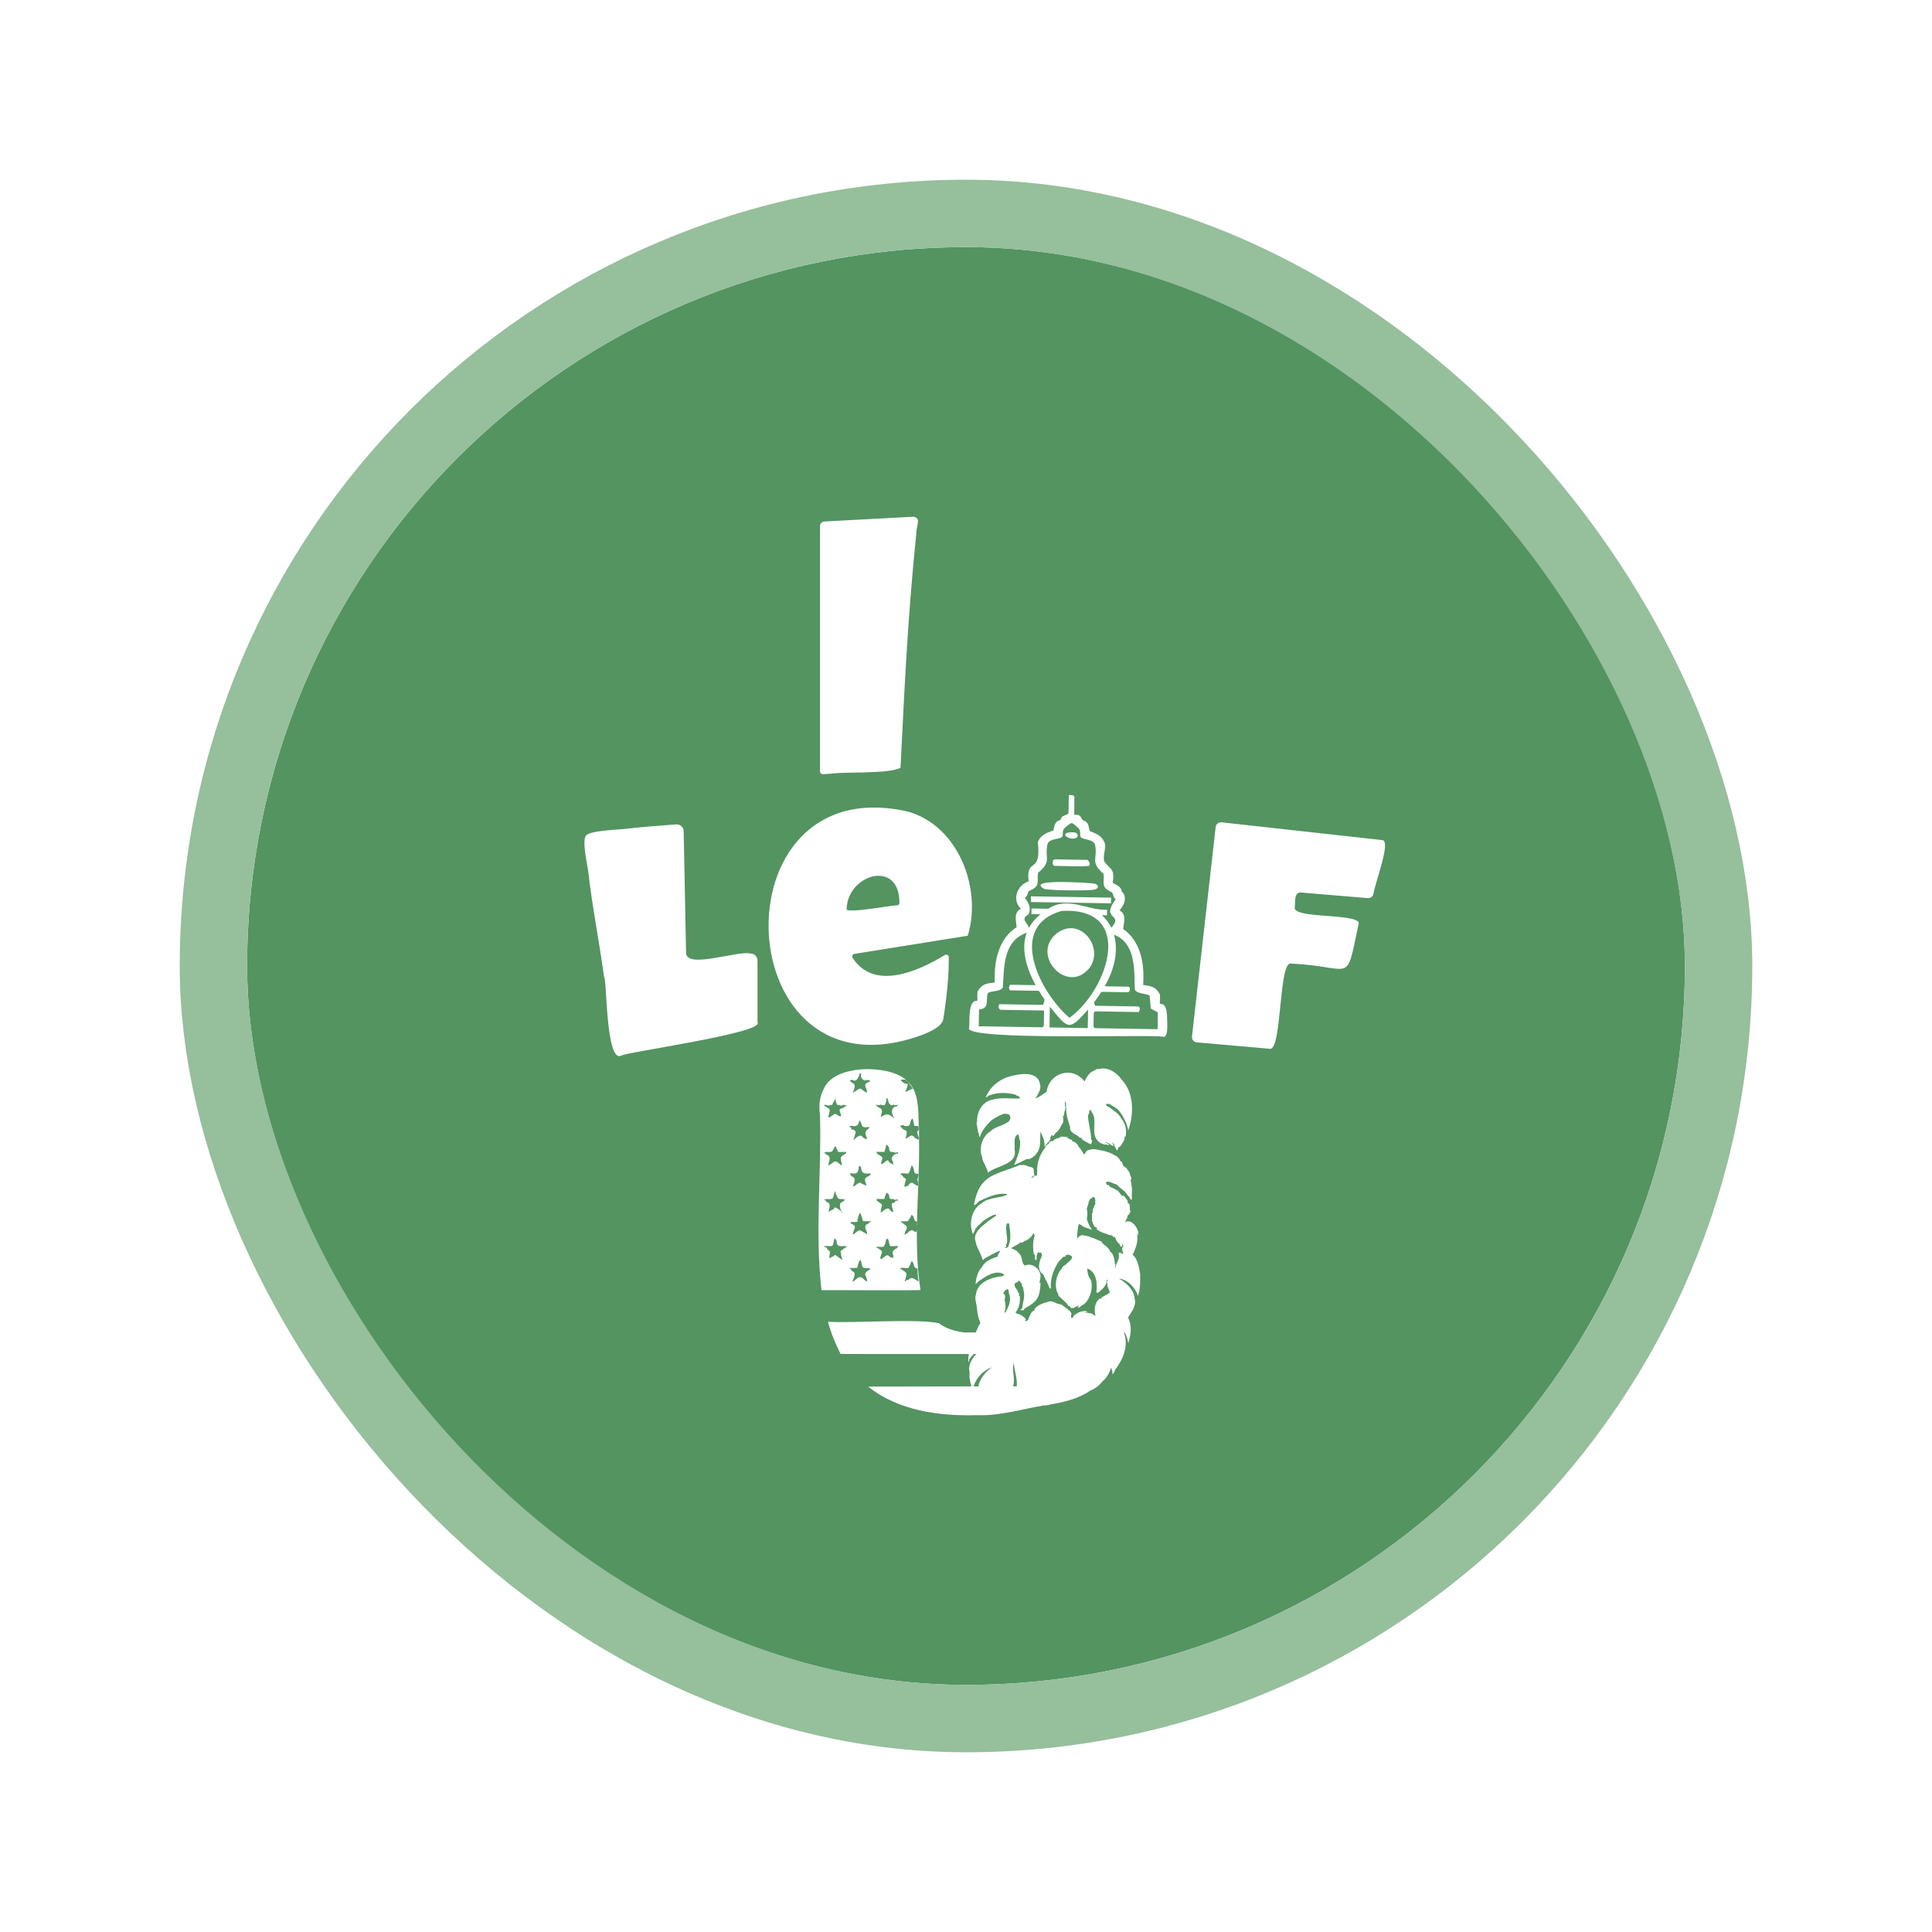 <svg width="86" height="86" viewBox="0 0 86 86" fill="none" xmlns="http://www.w3.org/2000/svg">
<g filter="url(#filter0_dd_3791_3297)">
<rect x="11" y="10" width="64" height="64" rx="32" fill="#539461"/>
<rect x="9.5" y="8.5" width="67" height="67" rx="33.5" stroke="#96BF9C" stroke-width="3"/>
<path d="M27.646 45.994C27.757 45.85 34.067 44.976 33.719 44.511V41.752C33.719 41.585 33.581 41.446 33.411 41.445C32.831 41.304 30.585 42.136 30.539 41.431L30.433 35.996C30.429 35.818 30.273 35.682 30.092 35.697C29.317 35.76 28.534 35.809 27.764 35.904C27.532 35.932 26.271 35.968 26.086 36.192C25.892 36.426 26.158 37.558 26.185 37.795C26.361 39.359 26.678 40.925 26.889 42.486C27.016 42.495 26.957 46.307 27.646 45.994Z" fill="white"/>
<path d="M41.095 45.05C41.404 44.917 41.933 44.707 41.992 44.347C42.15 43.344 42.236 42.478 42.235 41.606C42.228 41.517 42.129 41.468 42.053 41.515C40.824 42.262 38.9 43.098 37.954 41.639C37.907 41.567 37.951 41.473 38.036 41.46L43.077 40.652C43.71 38.635 42.724 35.829 40.47 35.141C31.709 33.071 32.357 48.314 41.095 45.05ZM37.687 39.453C37.734 37.904 40.055 37.23 40.036 39.2C40.031 39.255 39.986 39.298 39.93 39.304C39.864 39.26 37.592 39.703 37.687 39.453Z" fill="white"/>
<path d="M61.566 36.401L54.376 35.604C54.246 35.589 54.129 35.681 54.114 35.809L53.059 45.144C53.044 45.273 53.141 45.388 53.273 45.4L56.497 45.682C57.088 45.888 56.894 41.684 57.489 41.895C60.296 42.019 59.877 42.918 60.486 40.08C60.363 39.646 57.507 39.903 57.636 39.381C57.666 39.19 57.581 38.695 57.919 38.73L60.883 38.978C60.998 38.987 61.102 38.916 61.131 38.807C61.263 38.123 61.876 36.565 61.566 36.401Z" fill="white"/>
<path d="M36.997 33.439C37.526 33.349 39.575 33.459 40.085 33.177C40.261 29.651 40.407 26.434 40.788 22.754C40.779 22.368 41.02 22.095 40.68 22L36.699 22.213C36.588 22.219 36.501 22.308 36.501 22.416V33.359C36.551 33.512 36.656 33.453 36.997 33.439Z" fill="white"/>
<path d="M45.891 38.899L45.886 39.151L49.455 39.21L49.459 38.958L45.891 38.899Z" fill="white"/>
<path d="M46.502 38.578C46.911 38.639 48.213 38.653 48.633 38.612C48.951 38.582 48.955 38.36 48.638 38.32C48.499 38.308 45.568 38.085 46.502 38.578Z" fill="white"/>
<path d="M46.947 37.544C47.01 37.533 48.496 37.606 48.497 37.523C48.538 37.46 48.467 37.297 48.4 37.276L46.952 37.253C46.829 37.251 46.824 37.542 46.947 37.544Z" fill="white"/>
<path d="M51.959 44.59C51.94 44.315 52.007 43.664 51.637 43.687C51.604 43.648 51.672 43.355 51.617 43.236C51.42 42.905 51.238 42.901 50.886 42.843C50.948 41.924 50.801 40.919 49.993 40.35C50.031 40.036 50.158 39.705 49.832 39.521C50.047 39.311 50.193 38.894 49.93 38.685C49.908 38.441 49.675 38.397 49.529 38.293C49.641 37.642 49.408 37.707 49.152 37.342C49.085 37.106 49.234 36.752 49.19 36.572C49.054 36.173 48.788 36.118 48.507 35.989C48.441 35.779 48.479 35.592 48.207 35.516C48.1 35.407 48.127 35.239 47.819 35.269L47.824 34.465C47.794 34.369 47.659 34.396 47.576 34.394L47.562 35.203C47.404 35.339 47.272 35.264 47.205 35.499C46.926 35.57 46.947 35.767 46.89 35.963C46.652 36.064 46.326 36.134 46.197 36.489C46.364 37.974 45.66 37.119 45.789 38.232C45.275 38.399 45.027 39.054 45.443 39.449C45.112 39.622 45.228 39.958 45.254 40.273C44.425 40.804 44.246 41.823 44.277 42.735C43.913 42.779 43.714 42.792 43.518 43.131C43.484 43.232 43.528 43.522 43.497 43.555C43.077 43.499 43.171 44.473 43.14 44.738C42.762 45.364 51.742 45.01 51.811 45.162C51.98 45.086 51.96 44.752 51.959 44.59ZM45.627 38.962C45.749 38.891 45.736 38.745 45.797 38.666C46.322 38.437 46.152 38.324 46.205 37.852C46.854 37.32 46.475 37.212 46.634 36.55C46.743 36.315 47.175 36.368 47.279 36.25C47.334 36.185 47.278 35.996 47.361 35.889C47.403 35.837 47.638 35.638 47.704 35.638C47.769 35.639 47.997 35.846 48.037 35.901C48.117 36.01 48.055 36.197 48.108 36.263C48.207 36.385 48.642 36.346 48.742 36.586C48.879 37.248 48.497 37.353 49.126 37.9C49.16 38.371 48.995 38.484 49.506 38.727C49.564 38.807 49.546 38.953 49.666 39.029C48.955 39.99 50.045 39.63 49.473 40.295C49.368 40.08 49.221 39.894 49.045 39.74L49.276 39.744L49.279 39.495C48.376 39.534 47.562 38.875 46.662 39.451L45.917 39.439L45.913 39.689L46.314 39.695C46.099 39.874 45.919 40.088 45.8 40.308C45.778 40.158 45.6 40.031 45.603 39.913C45.605 39.755 45.759 39.779 45.806 39.649C45.94 39.283 45.615 39.007 45.627 38.962ZM44.538 43.95L46.475 43.982L46.464 44.668L46.399 44.729L43.568 44.682L43.58 43.935C44.07 43.888 43.862 43.534 43.972 43.209C44.067 43.099 44.541 43.16 44.639 42.953C44.704 42.046 44.639 40.898 45.704 40.517C45.432 41.249 45.698 42.116 46.098 42.853L44.983 42.835C44.898 42.834 44.895 43.083 44.978 43.084L46.243 43.105C46.324 43.239 46.407 43.366 46.491 43.486C46.49 43.579 46.472 43.667 46.415 43.731L44.478 43.7C44.437 43.808 44.433 43.888 44.538 43.95ZM48.42 44.763L46.718 44.735L46.733 43.812C47.561 44.819 47.578 44.914 48.434 43.935L48.42 44.763ZM47.605 44.306C46.276 43.169 44.809 40.233 47.258 39.549C50.57 39.367 49.323 43.075 47.605 44.306ZM51.528 44.813L48.739 44.768L48.677 44.704L48.687 44.081L48.753 44.019L50.669 44.05C50.752 44.051 50.757 43.802 50.672 43.801L48.757 43.77C48.729 43.732 48.709 43.678 48.698 43.617C48.815 43.467 48.926 43.311 49.027 43.15L50.215 43.17C50.297 43.171 50.344 42.922 50.219 42.92L49.176 42.903C49.585 42.178 49.804 41.371 49.589 40.608C50.572 40.981 50.486 42.197 50.515 43.049C50.607 43.259 51.084 43.215 51.175 43.327L51.225 43.892L51.54 44.065L51.528 44.813Z" fill="white"/>
<path d="M47.966 36.246C48.011 35.997 47.711 36.047 47.535 36.064C47.153 36.169 47.793 36.475 47.966 36.246Z" fill="white"/>
<path d="M48.511 42.069C47.522 43.331 45.834 41.495 47.048 40.54C48.07 39.777 49.157 41.146 48.511 42.069Z" fill="white"/>
<path d="M40.975 56.421C40.629 54.215 40.949 51.958 40.91 49.734C40.913 49.504 40.913 49.264 40.894 49.038C40.878 48.423 40.9 47.596 40.42 47.156C40.469 47.24 40.551 47.331 40.607 47.419C40.61 47.434 40.627 47.451 40.624 47.469C40.485 47.497 40.435 47.575 40.303 47.6V47.552C40.355 47.535 40.418 47.27 40.404 47.255C40.298 47.261 40.121 47.158 40.1 47.056C40.166 47.056 40.237 47.055 40.303 47.056C40.303 47.056 40.327 47.068 40.337 47.073C39.572 46.383 37.157 46.374 36.685 47.436C36.487 47.783 36.435 48.218 36.501 48.615C36.576 51.246 36.268 53.818 36.568 56.431C36.666 56.421 40.882 56.452 40.975 56.421ZM37.666 50.341C37.334 50.513 37.424 50.549 37.48 50.869C37.469 50.869 37.457 50.868 37.446 50.869C37.107 50.57 37.192 50.721 36.873 50.885C36.873 50.684 37.057 50.484 36.77 50.391C36.78 50.343 36.76 50.33 36.72 50.358L36.669 50.275C36.703 50.306 36.736 50.33 36.754 50.275C37.147 50.293 36.997 50.258 37.193 50.011C37.232 50.096 37.262 50.192 37.311 50.275C37.4 50.286 37.57 50.27 37.666 50.275C37.654 50.301 37.654 50.322 37.666 50.341ZM36.754 52.371C37.152 52.394 37.048 52.365 37.159 52.041C37.217 52.026 37.184 52.082 37.198 52.127C37.301 52.32 37.263 52.404 37.531 52.371C37.562 52.405 37.606 52.415 37.643 52.399C37.575 52.449 37.502 52.496 37.427 52.543C37.329 52.583 37.436 52.997 37.515 52.965C37.5 52.974 37.48 52.982 37.464 52.981L37.466 52.941C37.41 52.891 37.106 52.629 37.126 52.817C37.08 52.837 36.941 52.895 36.922 52.932H36.88C36.91 52.768 37.02 52.531 36.77 52.503C36.799 52.458 36.749 52.411 36.703 52.437L36.669 52.371C36.698 52.406 36.738 52.423 36.754 52.371ZM37.683 54.517C37.651 54.485 37.637 54.489 37.649 54.533C37.565 54.556 37.501 54.655 37.414 54.692C37.447 54.809 37.434 54.974 37.515 55.061C37.442 55.064 37.401 55.019 37.345 54.983L37.343 54.982C37.275 54.927 37.142 54.798 37.126 54.913C37.061 54.918 36.976 55.005 36.909 54.991C36.916 54.859 37.011 54.679 36.838 54.633C36.833 54.628 36.826 54.62 36.821 54.616C36.843 54.567 36.75 54.491 36.703 54.517C36.623 54.406 37.006 54.508 37.041 54.451C37.141 54.39 37.084 54.09 37.193 54.138C37.198 54.154 37.175 54.198 37.227 54.187C37.263 54.538 37.345 54.463 37.642 54.467C37.693 54.471 37.685 54.459 37.683 54.517ZM37.48 48.343C37.217 48.339 37.551 48.704 37.396 48.691C37.273 48.663 37.191 48.501 37.075 48.641C37.018 48.656 36.926 48.793 36.874 48.714C36.874 48.591 37.053 48.345 36.788 48.295C36.795 48.25 36.776 48.261 36.736 48.262C36.742 48.246 36.735 48.241 36.72 48.245C36.699 48.222 36.673 48.194 36.669 48.162C36.69 48.202 36.761 48.212 36.77 48.162C36.78 48.22 36.967 48.227 36.974 48.162C36.986 48.208 37.041 48.213 37.041 48.162C37.081 48.153 37.075 48.111 37.075 48.08C37.112 48.093 37.199 47.879 37.194 47.867C37.199 47.866 37.203 47.866 37.21 47.865C37.147 47.903 37.263 48.313 37.345 48.162C37.348 48.234 37.535 48.222 37.548 48.162C37.568 48.202 37.636 48.206 37.676 48.183C37.679 48.186 37.685 48.19 37.7 48.195C37.628 48.239 37.553 48.307 37.48 48.343ZM37.827 47.08C37.863 47.094 37.899 47.087 37.936 47.056C38.131 47.225 38.251 46.892 38.278 46.747C38.293 46.786 38.314 46.806 38.343 46.809C38.252 46.954 38.469 47.186 38.612 47.056L38.661 47.09C38.704 47.077 38.727 47.093 38.731 47.139C38.337 47.279 38.595 47.371 38.596 47.635C38.31 47.559 38.385 47.313 38.072 47.585C38.038 47.588 38.006 47.6 37.991 47.63L37.987 47.635C37.967 47.636 37.956 47.638 37.954 47.617C38.023 47.568 38.047 47.365 38.052 47.3C38.042 47.269 37.893 47.149 37.853 47.156C37.881 47.112 37.859 47.09 37.818 47.123C37.83 47.106 37.833 47.091 37.827 47.08ZM37.954 49.119C38.168 49.164 38.215 49.046 38.258 48.872C38.432 49.044 38.253 49.221 38.656 49.169C38.708 49.173 38.699 49.161 38.697 49.219C38.466 49.346 38.506 49.466 38.596 49.681C38.542 49.737 38.475 49.66 38.41 49.631C38.305 49.438 38.117 49.647 38.01 49.729H37.987C37.991 49.701 38.065 49.558 38.055 49.5C38.141 49.398 38.032 49.249 37.92 49.285C37.915 49.282 37.91 49.263 37.886 49.252L37.883 49.245C37.925 49.218 37.876 49.19 37.83 49.174C37.834 49.14 37.824 49.122 37.801 49.119H37.954ZM37.987 51.232C38.156 51.266 38.194 51.156 38.224 51.018C38.228 50.996 38.218 50.924 38.224 50.918C38.234 50.908 38.322 50.913 38.325 50.952C38.35 51.243 38.467 51.251 38.731 51.232C38.747 51.261 38.759 51.264 38.764 51.232C38.747 51.434 38.359 51.312 38.562 51.711L38.546 51.774C38.502 51.756 38.414 51.707 38.359 51.694C38.268 51.55 38.112 51.763 38.005 51.81L37.97 51.794C38.031 51.581 38.139 51.456 37.886 51.348C37.881 51.31 37.853 51.273 37.801 51.232C37.863 51.231 37.926 51.235 37.987 51.232ZM38.697 55.523C38.348 55.725 38.607 55.768 38.596 56.036C38.419 55.998 38.45 55.835 38.24 55.853C38.145 55.876 38.058 56.026 37.954 56.052C37.954 55.922 38.187 55.639 37.903 55.573C37.947 55.519 37.849 55.486 37.816 55.456C37.816 55.456 37.818 55.447 37.818 55.441C37.917 55.44 38.056 55.445 38.154 55.439C38.206 55.315 38.192 55.163 38.308 55.078C38.418 55.376 38.297 55.478 38.681 55.441C38.693 55.471 38.717 55.475 38.744 55.469C38.742 55.474 38.743 55.48 38.748 55.49C38.726 55.496 38.713 55.51 38.697 55.523ZM38.752 53.407L38.748 53.411C38.712 53.38 38.653 53.42 38.681 53.46C38.283 53.565 38.752 53.923 38.545 53.938C38.547 53.929 38.545 53.917 38.545 53.907C38.203 53.744 38.322 53.681 38.005 53.938H37.961C37.995 53.681 38.198 53.59 37.869 53.46C37.878 53.433 37.875 53.412 37.863 53.395C37.889 53.395 38.318 53.414 38.156 53.328C38.212 53.21 38.193 53.064 38.308 52.981C38.308 53.076 38.399 53.255 38.413 53.359L38.782 53.361C38.782 53.361 38.761 53.397 38.752 53.407ZM39.001 48.162C39.067 48.207 39.138 48.208 39.204 48.162C39.226 48.208 39.357 48.206 39.39 48.183C39.401 48.174 39.486 47.946 39.44 47.932C39.474 47.922 39.474 47.907 39.44 47.898C39.448 47.893 39.475 47.882 39.475 47.882C39.494 47.898 39.527 47.915 39.542 47.932C39.489 47.955 39.522 48.004 39.556 47.985C39.532 48.027 39.547 48.11 39.592 48.113C39.599 48.136 39.596 48.156 39.627 48.162C39.641 48.217 39.739 48.212 39.762 48.162C39.813 48.213 39.913 48.209 39.965 48.162C39.966 48.173 39.97 48.178 39.974 48.181C39.949 48.195 39.929 48.218 39.948 48.245C39.623 48.253 39.667 48.602 39.829 48.789C39.524 48.599 39.549 48.52 39.208 48.723C39.204 48.679 39.233 48.637 39.238 48.592C39.234 48.602 39.223 48.622 39.218 48.632C39.287 48.475 39.278 48.324 39.086 48.295C39.089 48.251 39.034 48.23 39.001 48.212C39.012 48.199 39.009 48.186 38.997 48.181C38.997 48.181 39 48.172 39.001 48.162ZM39.204 50.275C39.259 50.274 39.315 50.279 39.37 50.273C39.389 50.173 39.444 50.078 39.44 49.978C39.45 49.973 39.479 49.957 39.491 49.961C39.53 50.006 39.537 50.04 39.576 50.077C39.567 50.22 39.621 50.309 39.778 50.275C39.798 50.326 39.94 50.32 39.965 50.275C39.966 50.302 39.976 50.31 39.994 50.31C39.984 50.313 39.954 50.346 39.956 50.354C39.802 50.342 39.595 50.566 39.744 50.688C39.749 50.737 39.769 50.785 39.762 50.837C39.705 50.802 39.623 50.778 39.576 50.737C39.522 50.51 39.349 50.823 39.224 50.819L39.221 50.817C39.196 50.728 39.36 50.502 39.221 50.474C39.152 50.422 39.138 50.405 39.052 50.374C39.053 50.337 39.031 50.304 38.985 50.275C39.057 50.274 39.131 50.275 39.204 50.275ZM39.204 52.371C39.261 52.37 39.317 52.372 39.373 52.37C39.371 52.269 39.433 52.184 39.458 52.091H39.475C39.48 52.119 39.522 52.12 39.525 52.124C39.547 52.145 39.545 52.179 39.576 52.19C39.587 52.341 39.592 52.394 39.762 52.371C39.817 52.42 39.908 52.419 39.965 52.371C39.971 52.395 39.971 52.423 39.965 52.454C39.925 52.419 39.823 52.466 39.829 52.52C39.81 52.532 39.798 52.537 39.778 52.553C39.628 52.482 39.727 52.824 39.758 52.878C39.754 52.913 39.759 52.943 39.772 52.968C39.736 52.934 39.677 52.934 39.643 52.9C39.525 52.658 39.349 52.894 39.204 52.981C39.201 52.616 39.405 52.672 39.035 52.454C39.053 52.422 39.015 52.38 38.985 52.371C39.057 52.37 39.131 52.372 39.204 52.371ZM39.948 54.55C39.769 54.635 39.671 54.715 39.778 54.913C39.752 54.932 39.747 54.965 39.763 55.013C39.715 54.969 39.675 54.958 39.643 54.979L39.61 54.946C39.612 54.929 39.607 54.923 39.592 54.93C39.476 54.784 39.35 54.981 39.238 55.044C39.091 55.048 39.305 54.768 39.252 54.692C39.218 54.652 39.066 54.539 39.001 54.533C38.995 54.529 38.991 54.521 38.985 54.517C39.084 54.465 39.319 54.56 39.357 54.451C39.401 54.405 39.439 54.24 39.44 54.17L39.525 54.137C39.574 54.236 39.567 54.377 39.626 54.465V54.459L39.627 54.467C39.646 54.48 39.93 54.459 40.015 54.467C39.98 54.473 39.92 54.513 39.948 54.55ZM40.861 51.414C40.807 51.559 40.869 51.531 40.861 51.661C40.893 51.898 40.783 51.735 40.675 51.694C40.59 51.578 40.48 51.694 40.434 51.762C40.407 51.8 40.379 51.81 40.353 51.794C40.151 51.968 40.34 51.519 40.329 51.48C40.293 51.448 40.252 51.422 40.206 51.404L40.201 51.364L40.082 51.265C40.157 51.156 40.43 51.32 40.471 51.182C40.525 51.108 40.58 50.727 40.627 50.94C40.698 50.997 40.662 51.17 40.742 51.232C40.787 51.266 40.868 51.24 40.877 51.248C40.89 51.261 40.869 51.383 40.861 51.414ZM40.1 49.119C40.107 49.068 40.239 49.071 40.252 49.119C40.635 49.18 40.425 48.915 40.624 48.789C40.644 48.838 40.695 49.103 40.71 49.118C40.718 49.128 40.847 49.114 40.877 49.118C40.884 49.197 40.934 49.314 40.834 49.365C40.787 49.433 40.979 49.7 40.861 49.729C40.838 49.715 40.718 49.648 40.713 49.642C40.691 49.617 40.727 49.62 40.657 49.581C40.547 49.466 40.425 49.675 40.303 49.679C40.34 49.574 40.367 49.482 40.359 49.37C40.332 49.318 40.23 49.287 40.185 49.251H40.167C40.171 49.186 40.031 49.172 40.1 49.119ZM40.091 53.361C40.173 53.358 40.384 53.38 40.438 53.345C40.408 53.304 40.435 53.294 40.471 53.295C40.475 53.287 40.468 53.27 40.471 53.263C40.523 53.224 40.544 53.137 40.572 53.081C40.717 53.105 40.655 53.4 40.809 53.361C40.804 53.465 40.848 53.755 40.776 53.857C40.764 53.845 40.68 53.803 40.657 53.79C40.636 53.778 40.637 53.74 40.569 53.761C40.551 53.775 40.392 53.845 40.404 53.89C40.379 53.901 40.302 53.936 40.269 53.956C40.241 53.829 40.46 53.639 40.319 53.56C40.333 53.513 40.279 53.532 40.252 53.51C40.226 53.472 40.172 53.434 40.133 53.411C40.125 53.388 40.108 53.377 40.082 53.378C40.08 53.37 40.04 53.364 40.091 53.361ZM40.894 56.036L40.843 56.019C40.771 55.974 40.677 55.899 40.582 55.887C40.545 55.915 40.514 55.92 40.489 55.903C40.484 55.955 40.417 55.998 40.37 55.969C40.344 55.989 40.333 56.021 40.268 56.052C40.372 55.646 40.438 55.698 40.066 55.466C40.13 55.363 40.485 55.549 40.471 55.359C40.531 55.312 40.532 55.205 40.572 55.144C40.614 55.133 40.609 55.179 40.641 55.193C40.645 55.206 40.641 55.221 40.657 55.226C40.672 55.326 40.726 55.495 40.843 55.457C40.839 55.619 40.855 55.876 40.894 56.036Z" fill="white"/>
<path d="M40.353 47.089C40.347 47.087 40.343 47.078 40.337 47.073C40.319 47.101 40.328 47.11 40.353 47.089Z" fill="white"/>
<path d="M40.37 47.106C40.37 47.106 40.359 47.093 40.353 47.089C40.337 47.118 40.347 47.129 40.37 47.106Z" fill="white"/>
<path d="M40.387 47.123C40.382 47.117 40.375 47.111 40.37 47.106C40.368 47.123 40.373 47.129 40.387 47.123Z" fill="white"/>
<path d="M40.404 47.139C40.399 47.133 40.393 47.128 40.387 47.123C40.383 47.138 40.388 47.144 40.404 47.139Z" fill="white"/>
<path d="M40.42 47.156C40.42 47.156 40.409 47.145 40.404 47.139C40.399 47.155 40.405 47.16 40.42 47.156Z" fill="white"/>
<path d="M50.655 56.685C50.758 56.377 50.762 56.027 50.752 55.706C50.696 55.408 50.655 55.065 50.418 54.848C50.587 54.517 50.706 54.15 50.576 53.784C50.602 53.851 50.626 53.92 50.646 53.99C50.752 53.794 50.454 53.359 50.242 53.372C50.236 53.361 50.23 53.361 50.224 53.372C50.19 53.368 50.096 53.367 50.12 53.406C50.102 53.41 50.096 53.401 50.084 53.389C50.132 53.289 50.193 53.191 50.207 53.08C50.237 53.064 50.237 53.059 50.259 53.08C50.266 53.06 50.281 52.961 50.296 52.959C50.296 52.959 50.293 52.98 50.313 52.976C50.308 52.94 50.329 52.883 50.296 52.857C50.294 52.754 50.298 52.663 50.259 52.565C50.23 52.605 50.217 52.548 50.19 52.531C50.188 52.52 50.192 52.506 50.19 52.496C50.196 52.49 50.202 52.486 50.207 52.479C50.187 52.429 49.984 52.14 49.979 52.238C49.922 52.216 49.911 52.179 49.855 52.136C49.863 52.097 49.814 52.067 49.786 52.067C49.823 52.023 49.743 51.987 49.697 51.981C49.698 51.975 49.697 51.97 49.697 51.964C49.596 51.929 49.574 51.889 49.469 51.861C49.454 51.857 49.438 51.838 49.425 51.827C49.401 51.868 49.409 51.801 49.382 51.792C49.344 51.712 49.325 51.768 49.293 51.758C49.269 51.716 49.234 51.688 49.223 51.638C49.353 51.523 49.561 51.713 49.715 51.724C49.806 51.843 49.965 51.951 50.084 52.05C50.086 52.091 50.121 52.117 50.155 52.136C50.181 52.225 50.301 52.276 50.313 52.376C50.422 52.477 50.375 52.286 50.383 52.221C50.368 52.082 50.414 51.889 50.365 51.776C50.377 51.659 50.288 51.555 50.365 51.449C50.338 51.405 50.34 51.337 50.296 51.294V51.277C50.343 51.258 50.096 50.905 50.066 50.951C50.05 50.934 49.991 50.873 49.979 50.866V50.849L49.996 50.832C49.978 50.822 49.954 50.785 49.944 50.779C49.996 50.758 49.893 50.683 49.873 50.694C49.863 50.609 49.779 50.548 49.715 50.471H49.697C49.44 50.304 49.166 50.221 48.854 50.179C48.745 50.137 48.56 50.153 48.45 50.196L48.432 50.179C48.425 50.196 48.389 50.229 48.379 50.247L48.361 50.23C48.328 50.28 48.303 50.376 48.239 50.385C48.189 50.252 48.097 50.136 48.01 50.041C48 49.963 47.822 49.771 47.729 49.818C47.729 49.799 47.724 49.785 47.743 49.774C47.694 49.721 47.58 49.706 47.518 49.647C47.562 49.63 47.497 49.621 47.486 49.617C47.37 49.59 47.285 49.587 47.167 49.612L47.184 49.63V49.647C47.072 49.656 46.929 49.699 46.867 49.801C46.744 49.759 46.707 49.866 46.657 49.939C46.616 49.932 46.581 49.966 46.552 50.041C46.263 50.452 46.167 50.677 46.164 51.192C46.163 51.237 46.184 51.309 46.129 51.328C46.071 51.336 46.011 51.36 45.971 51.415C45.953 51.417 45.935 51.421 45.919 51.432C45.877 51.392 46.053 51.33 46.058 51.303C46.058 51.303 46.028 51.28 46.025 51.251C46.007 51.061 46.064 50.97 45.814 50.934C45.759 50.908 45.623 50.867 45.573 50.853C45.536 50.847 45.465 50.894 45.426 50.849C44.314 51.31 43.59 51.253 43.353 52.643C43.417 52.645 43.539 52.532 43.563 52.479C43.948 52.3 44.391 52.075 44.829 52.153C44.831 52.164 44.826 52.179 44.829 52.187C44.471 52.343 44.009 52.292 43.686 52.565C43.227 52.846 43.115 53.51 43.317 53.956C43.306 53.868 43.408 53.809 43.406 53.714C43.508 53.578 43.644 53.477 43.757 53.354C43.911 53.261 44.063 53.142 44.231 53.08L44.337 53.063C44.335 53.079 44.341 53.101 44.337 53.114C44.175 53.234 43.978 53.35 43.827 53.492C43.598 53.662 43.316 53.951 43.423 54.247C43.462 54.515 43.649 54.755 43.721 55.02C43.735 55.121 43.79 55.083 43.827 55.02C44.016 54.919 44.186 54.819 44.372 54.728C44.425 54.708 44.462 54.694 44.513 54.676C44.513 54.756 44.405 54.846 44.407 54.934C44.15 55.016 43.82 55.147 43.704 55.415C43.522 55.58 43.451 55.903 43.423 56.153C43.482 56.149 43.505 56.084 43.545 56.049C43.836 55.837 44.319 55.495 44.689 55.724V55.775C44.664 55.784 44.636 55.79 44.618 55.809C44.132 55.847 43.487 56.081 43.441 56.633C43.378 56.782 43.454 56.981 43.475 57.131C43.502 57.36 43.517 57.608 43.617 57.818C43.609 57.855 43.641 57.883 43.634 57.921C43.544 57.997 43.49 58.205 43.436 58.312C43.271 58.319 43.104 58.306 42.939 58.313C42.534 58.263 42.125 58.156 41.789 57.9C40.797 57.687 37.945 57.91 36.855 57.835C36.985 58.33 37.189 58.81 37.415 59.267C37.546 59.275 42.847 59.268 43.128 59.27C43.111 59.376 43.088 59.529 43.115 59.637C43.16 59.609 43.131 59.549 43.141 59.517C43.191 59.442 43.276 59.342 43.341 59.27H43.479C43.453 59.289 43.402 59.307 43.406 59.345C43.372 59.364 43.337 59.39 43.335 59.431C43.194 59.597 43.096 59.855 43.159 60.066C43.17 60.168 43.131 60.324 43.176 60.409C43.184 60.526 43.214 60.605 43.245 60.714C43.144 60.714 38.744 60.722 38.646 60.722C39.976 61.796 41.833 62.045 43.497 61.994C44.508 62.034 45.512 61.717 46.464 61.56C46.503 61.548 46.589 61.584 46.604 61.542C46.633 61.535 46.705 61.563 46.709 61.525C47.324 61.422 48.011 61.267 48.52 60.907C48.724 60.831 48.939 60.676 49.065 60.496C49.249 60.351 49.389 60.117 49.451 59.894C49.501 59.906 49.471 59.97 49.504 59.998C49.511 60.06 49.521 60.123 49.522 60.186C49.57 60.13 49.621 60.039 49.645 59.964C50.006 59.485 50.243 58.909 50.031 58.316L50.042 58.3L50.066 58.316C50.145 58.463 50.205 58.629 50.224 58.795C50.332 58.456 50.385 58.089 50.259 57.749C50.161 57.624 50.288 57.564 50.331 57.457C50.458 57.285 50.582 57.006 50.506 56.804C50.474 56.399 50.121 56.084 49.803 55.913C50.205 55.954 50.54 56.318 50.655 56.685ZM49.855 50.694L49.853 50.707L49.848 50.704C49.848 50.704 49.854 50.7 49.855 50.694ZM43.04 58.331V58.329H43.045L43.04 58.331ZM43.862 60.118C43.712 60.29 43.594 60.493 43.549 60.714H43.338C43.458 60.326 43.76 60.01 44.144 59.86C44.043 59.95 43.952 60.015 43.862 60.118ZM44.685 57.457H44.67C44.678 57.456 44.684 57.452 44.69 57.447C44.69 57.447 44.688 57.453 44.685 57.457ZM44.785 57.371C44.776 57.389 44.741 57.429 44.776 57.44C44.765 57.439 44.755 57.442 44.745 57.451C44.759 57.413 44.739 57.395 44.714 57.417C44.716 57.403 44.71 57.392 44.689 57.389C44.699 57.341 44.718 57.414 44.737 57.36C44.77 57.212 44.769 57.021 44.724 56.891C44.723 56.869 44.724 56.843 44.724 56.822C44.759 56.763 44.74 56.601 44.67 56.581C44.668 56.569 44.655 56.568 44.653 56.564C44.654 56.557 44.654 56.553 44.653 56.548C44.691 56.539 44.725 56.494 44.706 56.462C44.771 56.438 44.796 56.373 44.882 56.393C44.887 56.399 44.912 56.569 44.922 56.57C44.89 56.585 44.891 56.603 44.935 56.615C45.007 56.925 44.916 57.105 44.785 57.371ZM44.9 54.435C44.885 54.529 44.799 54.565 44.706 54.556C44.767 54.547 44.822 54.467 44.776 54.418C44.78 54.406 44.792 54.361 44.794 54.35L44.811 54.393C44.885 54.081 44.731 53.775 44.811 53.474C44.842 53.46 44.895 53.439 44.917 53.474C44.962 53.795 45.026 54.119 44.9 54.435ZM45.26 60.711H45.094C45.213 60.393 45.021 59.979 45.128 59.671C45.161 60.057 45.289 60.353 45.26 60.711ZM49.293 56.615C49.177 56.675 49.061 56.719 48.977 56.822H48.959V56.804C48.713 56.974 48.697 57.316 48.766 57.578C48.683 57.54 48.578 57.428 48.485 57.457C48.456 57.449 48.426 57.442 48.396 57.44C48.373 57.406 48.312 57.428 48.274 57.423L48.239 57.406C48.295 57.402 48.356 57.408 48.414 57.406V57.389C48.38 57.403 48.343 57.373 48.327 57.372C48.35 57.371 48.368 57.379 48.361 57.355C48.137 57.349 47.915 57.438 47.764 57.603L47.782 57.612C47.772 57.62 47.767 57.641 47.747 57.646V57.663C47.686 57.676 47.738 57.663 47.677 57.646C47.673 57.613 47.681 57.574 47.677 57.542C47.732 57.464 47.642 57.383 47.588 57.319C47.558 57.299 47.548 57.307 47.571 57.337C47.557 57.339 47.542 57.321 47.536 57.319V57.302C47.573 57.276 47.506 57.262 47.483 57.251C47.379 57.168 47.229 57.023 47.096 57.045C46.937 56.965 46.768 56.864 46.587 56.976C46.579 56.961 46.574 56.961 46.569 56.976C46.415 57.003 46.022 57.176 46.042 57.337C45.89 57.363 45.814 57.634 45.76 57.766H45.736C45.717 57.813 45.719 57.794 45.673 57.783C45.672 57.796 45.674 57.807 45.678 57.816H45.648C45.639 57.799 45.627 57.777 45.62 57.766C45.803 57.766 45.351 57.422 45.269 57.491C45.264 57.463 45.24 57.44 45.198 57.423C45.377 57.243 45.415 56.934 45.398 56.696L45.356 56.668C45.382 56.596 45.371 56.556 45.321 56.547C45.311 56.389 45.033 56.215 45.233 56.083L45.276 56.088C45.335 56.01 45.383 55.965 45.421 56.082C45.45 56.095 45.475 56.125 45.497 56.17C45.47 56.2 45.473 56.26 45.522 56.256C45.541 56.324 45.556 56.393 45.567 56.462C45.637 56.682 45.527 57.015 45.497 57.234C45.488 57.25 45.462 57.265 45.48 57.285C45.406 57.243 45.394 57.339 45.48 57.319C45.531 57.356 45.598 57.307 45.602 57.251C46.204 56.916 46.284 56.753 46.322 56.083C46.3 56.104 46.308 56.127 46.305 56.153C46.284 56.115 46.28 56.061 46.27 56.015C46.316 56 46.305 55.95 46.305 55.913C46.399 55.555 45.967 55.154 45.602 55.345C45.607 55.285 45.562 55.287 45.543 55.26C45.531 55.244 45.541 55.176 45.497 55.156C45.51 55.042 45.425 54.795 45.322 54.767C45.294 54.664 45.118 54.608 45.022 54.573C45.037 54.567 45.038 54.561 45.022 54.556C45.154 54.452 45.34 54.406 45.445 54.282C45.476 54.286 45.448 54.328 45.471 54.333C45.531 54.292 45.594 54.254 45.655 54.212L45.664 54.23C45.806 54.145 45.923 54.064 45.988 53.904C46.048 53.9 46.013 53.962 46.059 53.99C45.968 54.26 45.97 54.561 46.023 54.841L46.042 54.831C46.043 54.842 46.072 54.879 46.077 54.916C46.037 54.957 46.069 55.035 46.059 55.088H46.077V55.003C46.083 55.018 46.089 55.018 46.094 55.003C46.092 55.044 46.093 55.087 46.129 55.105C46.159 54.998 46.127 54.879 46.183 54.779C46.254 54.684 46.224 54.756 46.246 54.762C46.437 54.75 46.301 54.772 46.394 54.882C46.258 55.112 46.149 55.535 46.411 55.706C46.426 55.731 46.464 55.761 46.481 55.792C46.475 55.797 46.468 55.803 46.464 55.809C46.522 55.869 46.516 55.968 46.587 56.015C46.621 56.139 46.692 56.238 46.728 56.358C46.753 56.328 46.76 56.354 46.78 56.376C46.739 55.922 46.897 55.497 47.149 55.122H47.167C47.182 55.099 47.202 55.076 47.219 55.054C47.239 55.061 47.248 55.054 47.237 55.037C47.258 55.039 47.284 55.021 47.272 55.003C47.298 54.979 47.331 54.955 47.36 54.934C47.364 54.947 47.376 54.947 47.395 54.934C47.442 54.937 47.45 54.929 47.413 54.899C47.454 54.864 47.498 54.851 47.553 54.848C47.563 54.87 47.602 54.873 47.606 54.848L47.609 54.867C47.896 54.953 47.572 55.161 47.465 55.26V55.277C47.416 55.297 47.244 55.412 47.272 55.466L47.202 55.534C47.2 55.546 47.203 55.558 47.202 55.569C47.169 55.558 47.163 55.595 47.149 55.603V55.62C46.989 55.898 46.924 56.333 47.114 56.615C47.117 56.63 47.112 56.646 47.096 56.651C47.222 56.794 47.395 56.909 47.518 57.062C47.53 57.076 47.555 57.171 47.588 57.131H47.606C47.628 57.162 47.647 57.191 47.677 57.217C47.661 57.223 47.661 57.229 47.677 57.234C47.704 57.237 47.719 57.234 47.747 57.217L47.782 57.234C47.814 57.2 47.879 57.179 47.922 57.148C47.981 57.157 48.001 57.104 48.046 57.08C47.888 57.312 48.078 57.191 48.151 57.114C48.496 56.961 48.684 56.346 48.556 55.971C48.419 55.778 48.416 55.687 48.396 55.466C48.825 55.607 48.85 56.171 48.802 56.53H48.818L48.837 56.496C48.839 56.518 48.827 56.555 48.854 56.564C49.046 56.413 49.282 56.217 49.258 55.964C49.274 55.982 49.293 55.964 49.293 55.964C49.298 55.975 49.303 55.977 49.307 55.972C49.3 55.982 49.3 55.988 49.303 55.992C49.264 56.021 49.263 56.109 49.294 56.142C49.252 56.211 49.386 56.422 49.399 56.547C49.354 56.555 49.324 56.589 49.293 56.615ZM49.978 54.741C50.013 54.765 50.006 54.791 49.958 54.818C49.905 54.772 49.817 54.72 49.787 54.8C49.873 55.021 49.683 55.199 49.662 55.398C49.642 55.429 49.631 55.457 49.627 55.483C49.627 55.423 49.641 55.349 49.662 55.294C49.65 55.273 49.638 55.278 49.627 55.311C49.633 55.159 49.565 54.756 49.416 54.728C49.418 54.624 49.231 54.451 49.117 54.384C49.097 54.349 49.062 54.322 49.03 54.299L49.047 54.265C48.864 54.222 48.704 54.088 48.52 54.075V54.058C48.472 54.021 47.947 53.934 48.143 54.004C48.035 53.998 48.001 54.088 47.94 54.144C47.957 53.943 47.959 53.66 48.027 53.474C48.058 53.517 48.105 53.513 48.133 53.526C48.228 53.661 48.462 53.655 48.598 53.75C48.627 53.712 48.601 53.717 48.572 53.714V53.663H48.555C48.489 53.537 48.395 53.382 48.379 53.234C48.404 53.131 48.421 52.957 48.379 52.857C48.36 52.749 48.489 52.578 48.45 52.479C48.497 52.486 48.509 52.468 48.485 52.427C48.516 52.399 48.519 52.393 48.555 52.342L48.595 52.347C48.687 52.147 48.802 52.431 48.742 52.523L48.766 52.565C48.709 52.688 48.608 52.872 48.643 52.995C48.608 52.992 48.598 52.995 48.61 53.01L48.608 53.372H48.626C48.651 53.477 48.689 53.595 48.792 53.646L48.802 53.629C48.814 53.64 48.828 53.657 48.837 53.663C48.798 53.703 48.815 53.747 48.871 53.75C49 53.876 49.214 53.886 49.373 53.979L49.434 53.973C49.496 54.008 49.551 54.023 49.592 54.093C49.59 54.082 49.595 54.065 49.592 54.058H49.627C49.67 54.177 49.723 54.305 49.837 54.378C49.874 54.444 49.828 54.498 49.961 54.488L49.944 54.333C49.968 54.383 49.991 54.444 50.014 54.488C49.913 54.513 49.965 54.667 49.978 54.741Z" fill="white"/>
<path d="M49.364 48.136C49.49 48.205 49.691 48.314 49.803 48.427C50.003 48.693 50.167 48.995 50.224 49.32C50.478 48.605 50.488 47.637 49.926 47.055C49.741 46.763 49.291 46.463 48.924 46.591C48.868 46.564 48.777 46.601 48.731 46.643C48.734 46.641 48.74 46.643 48.745 46.643C48.501 46.706 48.376 46.933 48.274 47.14C47.745 46.432 46.698 46.75 46.587 47.604C46.427 47.692 46.261 47.842 46.094 47.896C46.2 47.696 46.377 47.475 46.288 47.244C46.184 46.618 45.271 46.81 44.829 46.951C44.442 47.095 44.063 47.398 43.914 47.776L43.862 47.844C43.925 47.836 43.988 47.795 44.038 47.759C44.416 47.619 44.82 47.624 45.198 47.725C45.239 47.779 45.441 47.803 45.391 47.896C45.003 47.916 44.569 47.837 44.196 47.948C44.204 47.948 44.204 47.954 44.204 47.954L44.196 47.948C43.741 48.013 43.471 48.499 43.493 48.926C43.463 48.963 43.464 49.063 43.493 49.097C43.509 49.236 43.512 49.334 43.563 49.458C43.583 49.509 43.567 49.595 43.617 49.612C43.695 49.334 43.914 49.084 44.125 48.874C44.294 48.756 44.491 48.647 44.67 48.582C44.857 48.568 44.999 48.591 44.969 48.806L44.917 48.908C44.67 49.118 44.302 49.133 44.073 49.373C43.709 49.584 43.558 50.159 43.721 50.505C43.722 50.679 43.835 50.807 43.897 50.968C43.921 51.064 43.983 51.115 43.968 51.209C44.349 50.872 45.306 50.86 45.163 50.162C45.191 49.957 45.082 49.583 45.321 49.492C45.376 49.58 45.359 49.712 45.408 49.784C45.435 50.164 45.281 50.53 45.137 50.866C45.339 50.777 45.513 50.681 45.708 50.59C45.75 50.582 45.76 50.59 45.76 50.59C45.753 50.636 46.016 50.513 45.988 50.488C46.061 50.452 46.119 50.394 46.147 50.316C46.153 50.318 46.159 50.314 46.164 50.316C46.365 50.038 46.274 49.672 46.322 49.373C46.376 49.48 46.389 49.567 46.446 49.664C46.481 49.781 46.502 49.916 46.498 50.041C46.526 50.033 46.579 49.994 46.533 49.973C46.624 49.884 46.73 49.804 46.761 49.673L46.745 49.664C46.75 49.622 46.81 49.542 46.833 49.509L46.876 49.578C46.94 49.532 46.953 49.457 47.008 49.407C47.102 49.382 47.222 49.147 47.272 49.046C47.35 48.984 47.345 48.764 47.308 48.686C47.331 48.689 47.341 48.677 47.343 48.651C47.343 48.651 47.346 48.672 47.36 48.669C47.338 48.53 47.487 48.308 47.395 48.205C47.412 48.188 47.417 48.175 47.413 48.169C47.425 48.162 47.422 48.145 47.395 48.136C47.422 48.079 47.407 48.077 47.395 48.016C47.501 48.082 47.424 48.256 47.462 48.359C47.446 48.638 47.562 48.923 47.641 49.184C47.575 49.355 47.845 49.492 47.975 49.561C48.008 49.583 48.073 49.69 48.116 49.647H48.133C48.142 49.653 48.157 49.659 48.168 49.664V49.681L48.133 49.689C48.254 49.796 48.41 49.857 48.546 49.936C48.611 49.889 48.641 49.778 48.572 49.716C48.576 49.382 48.43 48.98 48.432 48.635C48.487 48.592 48.511 48.465 48.467 48.41C48.502 48.441 48.535 48.437 48.555 48.393C48.55 48.438 48.56 48.447 48.59 48.41C48.591 48.423 48.588 48.434 48.59 48.446C48.551 48.459 48.557 48.482 48.608 48.514C48.9 48.93 48.454 49.55 48.995 49.886C49.065 49.896 49.16 49.977 49.223 49.939C49.252 49.946 49.277 49.963 49.31 49.956C49.328 49.967 49.337 49.98 49.364 49.973C49.382 49.918 49.246 49.896 49.223 49.852L49.241 49.835C49.282 49.868 49.365 49.9 49.416 49.922L49.403 49.943L49.566 50.007C49.596 49.984 49.557 49.964 49.54 49.956C49.574 49.95 49.52 49.882 49.504 49.852C49.562 49.885 49.579 49.908 49.61 49.973C49.571 49.984 49.614 50.022 49.623 50.036C49.66 50.09 49.681 50.159 49.706 50.196C49.737 50.253 49.777 50.103 49.786 50.075C49.903 50.035 49.946 49.905 50.014 49.801C50.06 49.742 50.047 49.647 50.084 49.561L50.102 49.612C50.165 49.325 50.105 49.012 49.909 48.788C49.804 48.564 49.575 48.447 49.386 48.294C49.378 48.287 49.332 48.242 49.328 48.274C49.292 48.219 49.181 48.199 49.258 48.136H49.364ZM49.996 48.995C49.996 48.978 49.994 48.962 49.99 48.945C50.002 48.954 49.996 48.98 49.996 48.995Z" fill="white"/>
</g>
<defs>
<filter id="filter0_dd_3791_3297" x="0" y="0" width="86" height="86" filterUnits="userSpaceOnUse" color-interpolation-filters="sRGB">
<feFlood flood-opacity="0" result="BackgroundImageFix"/>
<feColorMatrix in="SourceAlpha" type="matrix" values="0 0 0 0 0 0 0 0 0 0 0 0 0 0 0 0 0 0 127 0" result="hardAlpha"/>
<feOffset dy="1"/>
<feGaussianBlur stdDeviation="4"/>
<feColorMatrix type="matrix" values="0 0 0 0 0.078 0 0 0 0 0.078 0 0 0 0 0.078 0 0 0 0.08 0"/>
<feBlend mode="normal" in2="BackgroundImageFix" result="effect1_dropShadow_3791_3297"/>
<feColorMatrix in="SourceAlpha" type="matrix" values="0 0 0 0 0 0 0 0 0 0 0 0 0 0 0 0 0 0 127 0" result="hardAlpha"/>
<feOffset/>
<feGaussianBlur stdDeviation="0.5"/>
<feColorMatrix type="matrix" values="0 0 0 0 0.078 0 0 0 0 0.078 0 0 0 0 0.078 0 0 0 0.04 0"/>
<feBlend mode="normal" in2="effect1_dropShadow_3791_3297" result="effect2_dropShadow_3791_3297"/>
<feBlend mode="normal" in="SourceGraphic" in2="effect2_dropShadow_3791_3297" result="shape"/>
</filter>
</defs>
</svg>
